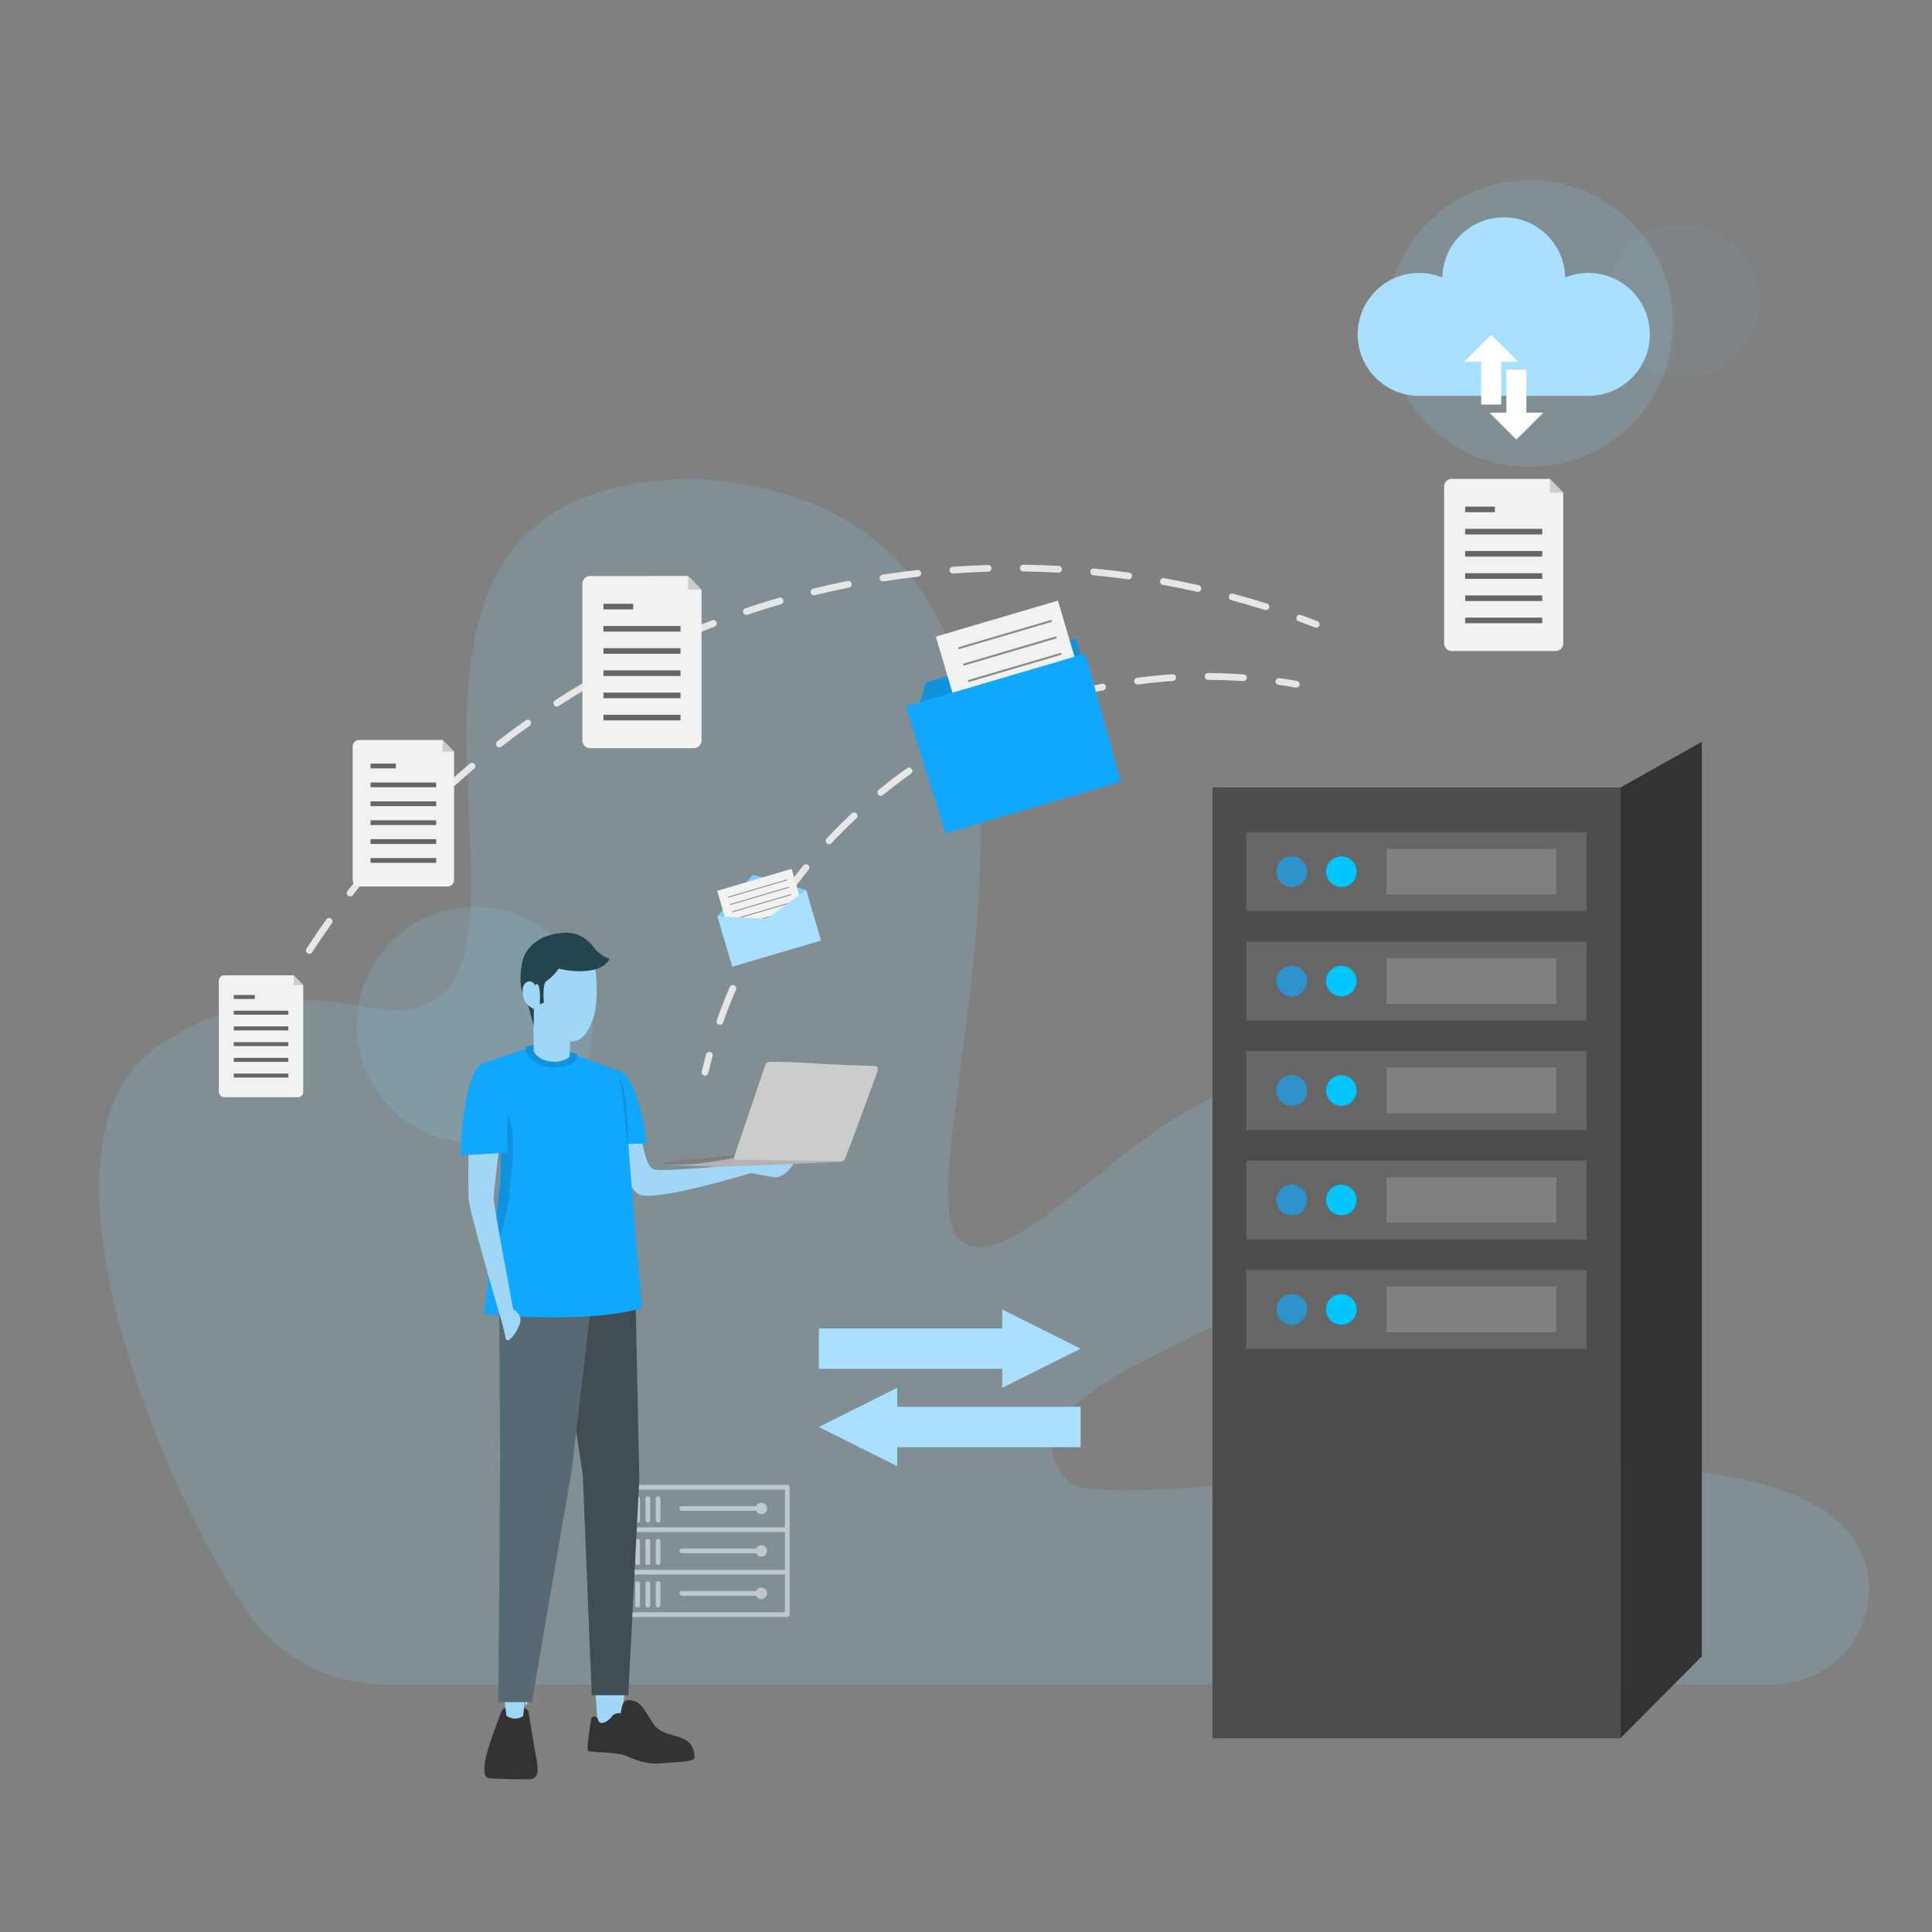 <?xml version="1.0" encoding="UTF-8"?>
<svg xmlns="http://www.w3.org/2000/svg" xmlns:xlink="http://www.w3.org/1999/xlink" width="250px" height="250px" viewBox="0 0 250 250" version="1.1">
<rect x="0" y="0" width="250" height="250" fill="#808080" stroke="none"/>
<defs>
<filter id="alpha" filterUnits="objectBoundingBox" x="0%" y="0%" width="100%" height="100%">
  <feColorMatrix type="matrix" in="SourceGraphic" values="0 0 0 0 1 0 0 0 0 1 0 0 0 0 1 0 0 0 1 0"/>
</filter>
<mask id="mask0">
  <g filter="url(#alpha)">
<rect x="0" y="0" width="250" height="250" style="fill:rgb(0%,0%,0%);fill-opacity:0.149;stroke:none;"/>
  </g>
</mask>
<clipPath id="clip1">
  <rect x="0" y="0" width="250" height="250"/>
</clipPath>
<g id="surface5" clip-path="url(#clip1)">
<path style=" stroke:none;fill-rule:nonzero;fill:rgb(52.941%,86.667%,99.216%);fill-opacity:1;" d="M 229.363 217.984 L 49.879 217.984 C 42.957 217.984 36.449 214.676 32.379 209.078 C 21.691 194.371 1.633 147.398 20.809 135.109 C 39.629 123.047 48.516 134.477 56.438 129.266 C 70.934 119.727 41.285 61.965 90.195 61.965 C 151.711 65.812 115.121 152.906 124.25 160.508 C 133.379 168.105 160.855 122.66 175.242 148.324 C 187.223 169.699 123.891 176.094 138.219 191.652 C 143.941 197.867 236.617 176.648 241.645 203.398 C 243.07 210.996 237.094 217.984 229.363 217.984 Z M 229.363 217.984 "/>
</g>
<mask id="mask1">
  <g filter="url(#alpha)">
<rect x="0" y="0" width="250" height="250" style="fill:rgb(0%,0%,0%);fill-opacity:0.149;stroke:none;"/>
  </g>
</mask>
<clipPath id="clip2">
  <rect x="0" y="0" width="250" height="250"/>
</clipPath>
<g id="surface8" clip-path="url(#clip2)">
<path style=" stroke:none;fill-rule:nonzero;fill:rgb(52.941%,86.667%,99.216%);fill-opacity:1;" d="M 76.73 132.613 C 76.73 124.172 69.891 117.332 61.449 117.332 C 53.008 117.332 46.168 124.172 46.168 132.613 C 46.168 141.055 53.008 147.895 61.449 147.895 C 69.891 147.895 76.73 141.055 76.73 132.613 Z M 76.73 132.613 "/>
</g>
<mask id="mask2">
  <g filter="url(#alpha)">
<rect x="0" y="0" width="250" height="250" style="fill:rgb(0%,0%,0%);fill-opacity:0.502;stroke:none;"/>
  </g>
</mask>
<clipPath id="clip3">
  <rect x="0" y="0" width="250" height="250"/>
</clipPath>
<g id="surface11" clip-path="url(#clip3)">
<path style=" stroke:none;fill-rule:nonzero;fill:rgb(100%,100%,100%);fill-opacity:1;" d="M 101.879 192.141 L 80.578 192.141 C 80.406 192.141 80.27 192.277 80.27 192.445 L 80.27 208.934 C 80.27 209.102 80.406 209.238 80.578 209.238 L 101.879 209.238 C 102.047 209.238 102.184 209.102 102.184 208.934 L 102.184 192.445 C 102.184 192.281 102.043 192.141 101.879 192.141 Z M 80.883 198.246 L 101.57 198.246 L 101.57 203.133 L 80.883 203.133 Z M 80.883 192.754 L 101.57 192.754 L 101.57 197.637 L 80.883 197.637 Z M 101.57 208.625 L 80.883 208.625 L 80.883 203.742 L 101.57 203.742 Z M 101.57 208.625 "/>
<path style=" stroke:none;fill-rule:nonzero;fill:rgb(100%,100%,100%);fill-opacity:1;" d="M 98.516 194.453 C 98.215 194.453 97.953 194.633 97.84 194.891 L 88.219 194.891 C 88.047 194.891 87.91 195.027 87.91 195.195 C 87.91 195.363 88.047 195.5 88.219 195.5 L 97.84 195.5 C 97.957 195.758 98.215 195.938 98.516 195.938 C 98.93 195.938 99.258 195.605 99.258 195.195 C 99.262 194.785 98.93 194.453 98.516 194.453 Z M 85.156 193.625 C 84.984 193.625 84.848 193.762 84.848 193.93 L 84.848 196.711 C 84.848 196.879 84.984 197.016 85.156 197.016 C 85.324 197.016 85.461 196.879 85.461 196.711 L 85.461 193.93 C 85.461 193.762 85.324 193.625 85.156 193.625 Z M 83.832 193.625 C 83.664 193.625 83.527 193.762 83.527 193.93 L 83.527 196.711 C 83.527 196.879 83.664 197.016 83.832 197.016 C 84.004 197.016 84.141 196.879 84.141 196.711 L 84.141 193.93 C 84.141 193.762 84 193.625 83.832 193.625 Z M 82.508 193.625 C 82.34 193.625 82.203 193.762 82.203 193.93 L 82.203 196.711 C 82.203 196.879 82.34 197.016 82.508 197.016 C 82.68 197.016 82.816 196.879 82.816 196.711 L 82.816 193.93 C 82.816 193.762 82.68 193.625 82.508 193.625 Z M 98.516 199.945 C 98.215 199.945 97.953 200.125 97.84 200.383 L 88.219 200.383 C 88.047 200.383 87.91 200.52 87.91 200.688 C 87.91 200.855 88.047 200.992 88.219 200.992 L 97.84 200.992 C 97.957 201.254 98.215 201.43 98.516 201.43 C 98.93 201.43 99.258 201.098 99.258 200.688 C 99.262 200.281 98.93 199.945 98.516 199.945 Z M 85.156 199.121 C 84.984 199.121 84.848 199.258 84.848 199.426 L 84.848 202.207 C 84.848 202.375 84.984 202.512 85.156 202.512 C 85.324 202.512 85.461 202.375 85.461 202.207 L 85.461 199.426 C 85.461 199.258 85.324 199.121 85.156 199.121 Z M 83.832 199.121 C 83.664 199.121 83.527 199.258 83.527 199.426 L 83.527 202.207 C 83.527 202.375 83.664 202.512 83.832 202.512 C 84.004 202.512 84.141 202.375 84.141 202.207 L 84.141 199.426 C 84.141 199.258 84 199.121 83.832 199.121 Z M 82.508 199.121 C 82.34 199.121 82.203 199.258 82.203 199.426 L 82.203 202.207 C 82.203 202.375 82.34 202.512 82.508 202.512 C 82.68 202.512 82.816 202.375 82.816 202.207 L 82.816 199.426 C 82.816 199.258 82.68 199.121 82.508 199.121 Z M 88.215 206.492 L 97.84 206.492 C 97.957 206.75 98.215 206.93 98.516 206.93 C 98.926 206.93 99.258 206.594 99.258 206.184 C 99.258 205.773 98.922 205.441 98.516 205.441 C 98.215 205.441 97.953 205.621 97.84 205.879 L 88.215 205.879 C 88.047 205.879 87.91 206.016 87.91 206.184 C 87.91 206.355 88.047 206.492 88.215 206.492 Z M 85.156 208.008 C 85.324 208.008 85.461 207.871 85.461 207.703 L 85.461 204.922 C 85.461 204.754 85.324 204.617 85.156 204.617 C 84.984 204.617 84.848 204.754 84.848 204.922 L 84.848 207.703 C 84.848 207.871 84.984 208.008 85.156 208.008 Z M 83.832 208.008 C 84.004 208.008 84.141 207.871 84.141 207.703 L 84.141 204.922 C 84.141 204.754 84.004 204.617 83.832 204.617 C 83.664 204.617 83.527 204.754 83.527 204.922 L 83.527 207.703 C 83.527 207.871 83.66 208.008 83.832 208.008 Z M 82.508 208.008 C 82.68 208.008 82.816 207.871 82.816 207.703 L 82.816 204.922 C 82.816 204.754 82.68 204.617 82.508 204.617 C 82.34 204.617 82.203 204.754 82.203 204.922 L 82.203 207.703 C 82.203 207.871 82.34 208.008 82.508 208.008 Z M 82.508 208.008 "/>
</g>
<mask id="mask3">
  <g filter="url(#alpha)">
<rect x="0" y="0" width="250" height="250" style="fill:rgb(0%,0%,0%);fill-opacity:0.149;stroke:none;"/>
  </g>
</mask>
<clipPath id="clip4">
  <rect x="0" y="0" width="250" height="250"/>
</clipPath>
<g id="surface14" clip-path="url(#clip4)">
<path style=" stroke:none;fill-rule:nonzero;fill:rgb(52.941%,86.667%,99.216%);fill-opacity:1;" d="M 216.492 41.855 C 216.492 31.609 208.188 23.305 197.941 23.305 C 187.691 23.305 179.387 31.609 179.387 41.855 C 179.387 52.102 187.691 60.41 197.941 60.41 C 208.188 60.41 216.492 52.102 216.492 41.855 Z M 216.492 41.855 "/>
</g>
<mask id="mask4">
  <g filter="url(#alpha)">
<rect x="0" y="0" width="250" height="250" style="fill:rgb(0%,0%,0%);fill-opacity:0.051;stroke:none;"/>
  </g>
</mask>
<clipPath id="clip5">
  <rect x="0" y="0" width="250" height="250"/>
</clipPath>
<g id="surface17" clip-path="url(#clip5)">
<path style=" stroke:none;fill-rule:nonzero;fill:rgb(52.941%,86.667%,99.216%);fill-opacity:1;" d="M 227.641 38.965 C 227.641 33.465 223.184 29.008 217.684 29.008 C 212.188 29.008 207.73 33.465 207.73 38.965 C 207.73 44.461 212.188 48.918 217.684 48.918 C 223.184 48.918 227.641 44.461 227.641 38.965 Z M 227.641 38.965 "/>
</g>
</defs>
<g id="surface1">
<use xlink:href="#surface5" mask="url(#mask0)"/>
<use xlink:href="#surface8" mask="url(#mask1)"/>
<use xlink:href="#surface11" mask="url(#mask2)"/>
<path style=" stroke:none;fill-rule:nonzero;fill:rgb(90.196%,90.196%,90.196%);fill-opacity:1;" d="M 32.344 137.402 C 32.285 137.402 32.223 137.391 32.164 137.359 C 31.945 137.262 31.848 137.004 31.945 136.781 C 32.254 136.105 32.582 135.41 32.918 134.715 C 33.02 134.496 33.281 134.406 33.5 134.512 C 33.719 134.617 33.809 134.879 33.703 135.094 C 33.371 135.781 33.047 136.473 32.742 137.145 C 32.672 137.305 32.512 137.402 32.344 137.402 Z M 35.379 131.277 C 35.309 131.277 35.238 131.262 35.172 131.227 C 34.961 131.113 34.879 130.848 34.996 130.633 C 35.715 129.293 36.469 127.953 37.242 126.645 C 37.367 126.434 37.633 126.367 37.844 126.492 C 38.051 126.613 38.117 126.883 37.996 127.09 C 37.227 128.391 36.477 129.719 35.766 131.051 C 35.688 131.195 35.535 131.277 35.379 131.277 Z M 40.023 123.426 C 39.941 123.426 39.859 123.402 39.785 123.355 C 39.582 123.223 39.527 122.953 39.656 122.75 C 40.484 121.477 41.352 120.203 42.234 118.965 C 42.375 118.766 42.645 118.719 42.844 118.859 C 43.039 119.004 43.086 119.273 42.945 119.469 C 42.07 120.699 41.211 121.965 40.391 123.227 C 40.309 123.355 40.168 123.426 40.023 123.426 Z M 45.312 115.992 C 45.219 115.992 45.125 115.965 45.043 115.902 C 44.855 115.754 44.82 115.477 44.969 115.285 C 45.902 114.09 46.871 112.891 47.852 111.73 C 48.008 111.547 48.285 111.523 48.469 111.68 C 48.652 111.836 48.676 112.113 48.52 112.297 C 47.543 113.445 46.582 114.633 45.656 115.824 C 45.57 115.934 45.441 115.992 45.312 115.992 Z M 51.203 109.035 C 51.098 109.035 50.992 108.996 50.906 108.918 C 50.73 108.754 50.719 108.48 50.883 108.301 C 51.91 107.184 52.977 106.074 54.055 105 C 54.223 104.828 54.5 104.828 54.672 105 C 54.844 105.172 54.844 105.445 54.672 105.617 C 53.605 106.684 52.547 107.785 51.527 108.895 C 51.438 108.984 51.32 109.035 51.203 109.035 Z M 57.656 102.594 C 57.535 102.594 57.418 102.543 57.332 102.453 C 57.168 102.273 57.184 101.996 57.359 101.832 C 58.477 100.805 59.633 99.785 60.793 98.809 C 60.98 98.652 61.254 98.676 61.41 98.859 C 61.566 99.043 61.543 99.32 61.359 99.473 C 60.207 100.445 59.062 101.457 57.953 102.473 C 57.867 102.555 57.758 102.594 57.656 102.594 Z M 64.617 96.711 C 64.488 96.711 64.359 96.652 64.273 96.543 C 64.125 96.352 64.16 96.078 64.352 95.93 C 65.555 94.996 66.789 94.082 68.027 93.203 C 68.223 93.062 68.496 93.105 68.633 93.305 C 68.773 93.504 68.727 93.777 68.531 93.914 C 67.305 94.785 66.078 95.695 64.883 96.621 C 64.805 96.68 64.715 96.711 64.617 96.711 Z M 72.047 91.434 C 71.906 91.434 71.766 91.363 71.68 91.234 C 71.547 91.031 71.605 90.758 71.809 90.629 C 73.082 89.805 74.391 88.992 75.699 88.219 C 75.906 88.094 76.176 88.164 76.297 88.371 C 76.422 88.578 76.352 88.848 76.145 88.969 C 74.848 89.734 73.551 90.543 72.289 91.359 C 72.215 91.41 72.129 91.434 72.047 91.434 Z M 79.891 86.793 C 79.734 86.793 79.582 86.711 79.504 86.562 C 79.391 86.348 79.469 86.086 79.68 85.969 C 81.02 85.254 82.391 84.555 83.754 83.891 C 83.973 83.785 84.234 83.879 84.34 84.094 C 84.441 84.312 84.352 84.574 84.133 84.68 C 82.781 85.332 81.418 86.027 80.094 86.738 C 80.031 86.777 79.957 86.793 79.891 86.793 Z M 88.09 82.828 C 87.922 82.828 87.758 82.727 87.691 82.562 C 87.594 82.34 87.695 82.082 87.918 81.988 C 89.309 81.387 90.734 80.805 92.152 80.258 C 92.375 80.172 92.629 80.285 92.715 80.512 C 92.801 80.734 92.691 80.992 92.465 81.078 C 91.059 81.617 89.645 82.191 88.266 82.793 C 88.207 82.816 88.148 82.828 88.09 82.828 Z M 96.59 79.562 C 96.406 79.562 96.238 79.445 96.176 79.266 C 96.098 79.035 96.223 78.785 96.453 78.711 C 97.891 78.227 99.359 77.766 100.816 77.344 C 101.047 77.277 101.289 77.41 101.355 77.645 C 101.422 77.875 101.289 78.117 101.059 78.184 C 99.613 78.605 98.156 79.059 96.73 79.539 C 96.684 79.555 96.637 79.562 96.59 79.562 Z M 163.82 78.953 C 163.777 78.953 163.73 78.945 163.688 78.934 C 162.25 78.48 160.781 78.055 159.328 77.664 C 159.094 77.602 158.957 77.359 159.02 77.129 C 159.082 76.895 159.324 76.758 159.555 76.82 C 161.023 77.215 162.504 77.645 163.953 78.102 C 164.184 78.172 164.309 78.418 164.238 78.652 C 164.176 78.832 164.004 78.953 163.82 78.953 Z M 105.332 77.027 C 105.137 77.027 104.957 76.895 104.91 76.695 C 104.852 76.461 104.996 76.223 105.23 76.168 C 106.703 75.805 108.207 75.473 109.691 75.172 C 109.93 75.125 110.16 75.281 110.207 75.516 C 110.254 75.754 110.098 75.984 109.863 76.031 C 108.391 76.328 106.902 76.656 105.438 77.016 C 105.402 77.023 105.367 77.027 105.332 77.027 Z M 155.016 76.59 C 154.98 76.59 154.949 76.586 154.918 76.578 C 153.449 76.246 151.953 75.945 150.469 75.676 C 150.23 75.633 150.07 75.406 150.117 75.168 C 150.16 74.93 150.383 74.773 150.621 74.816 C 152.117 75.09 153.629 75.391 155.109 75.723 C 155.344 75.777 155.492 76.012 155.441 76.246 C 155.395 76.453 155.215 76.59 155.016 76.59 Z M 114.258 75.238 C 114.047 75.238 113.859 75.082 113.828 74.867 C 113.789 74.629 113.953 74.406 114.191 74.367 C 115.684 74.133 117.207 73.93 118.715 73.754 C 118.953 73.727 119.172 73.902 119.199 74.141 C 119.227 74.379 119.055 74.594 118.816 74.621 C 117.32 74.793 115.809 74.996 114.324 75.23 C 114.301 75.234 114.277 75.238 114.258 75.238 Z M 146.043 74.969 C 146.023 74.969 146.004 74.969 145.984 74.965 C 145.086 74.84 144.168 74.727 143.262 74.625 C 142.672 74.559 142.07 74.496 141.473 74.438 C 141.234 74.414 141.059 74.203 141.082 73.961 C 141.105 73.719 141.316 73.543 141.559 73.566 C 142.156 73.625 142.766 73.688 143.359 73.754 C 144.273 73.855 145.195 73.973 146.105 74.098 C 146.344 74.129 146.512 74.352 146.477 74.59 C 146.445 74.809 146.258 74.969 146.043 74.969 Z M 123.305 74.207 C 123.078 74.207 122.883 74.031 122.867 73.805 C 122.852 73.562 123.031 73.355 123.273 73.336 C 124.785 73.227 126.328 73.152 127.844 73.105 C 128.086 73.102 128.285 73.289 128.293 73.531 C 128.297 73.77 128.109 73.973 127.867 73.98 C 126.359 74.023 124.84 74.098 123.332 74.207 C 123.324 74.207 123.312 74.207 123.305 74.207 Z M 136.969 74.098 C 136.965 74.098 136.953 74.098 136.945 74.098 C 135.441 74.016 133.914 73.965 132.41 73.945 C 132.168 73.941 131.973 73.742 131.98 73.504 C 131.98 73.266 132.18 73.07 132.418 73.07 C 132.418 73.07 132.422 73.07 132.422 73.07 C 133.941 73.09 135.48 73.145 136.996 73.227 C 137.234 73.242 137.422 73.445 137.406 73.688 C 137.395 73.918 137.203 74.098 136.969 74.098 Z M 170.316 81.223 C 170.262 81.223 170.207 81.215 170.156 81.191 C 169.508 80.941 168.812 80.68 168.035 80.402 C 167.809 80.316 167.691 80.066 167.777 79.84 C 167.859 79.613 168.109 79.496 168.336 79.578 C 169.117 79.859 169.816 80.121 170.473 80.379 C 170.695 80.465 170.809 80.719 170.723 80.941 C 170.656 81.117 170.492 81.223 170.316 81.223 Z M 91.227 139.191 C 91.191 139.191 91.16 139.184 91.125 139.18 C 90.891 139.121 90.746 138.887 90.801 138.652 C 90.973 137.922 91.168 137.18 91.367 136.434 C 91.434 136.203 91.672 136.066 91.906 136.129 C 92.141 136.195 92.277 136.434 92.211 136.668 C 92.008 137.402 91.82 138.141 91.648 138.855 C 91.602 139.055 91.422 139.191 91.227 139.191 Z M 93.16 132.613 C 93.109 132.613 93.062 132.605 93.016 132.59 C 92.785 132.508 92.668 132.258 92.746 132.031 C 93.254 130.586 93.816 129.141 94.422 127.73 C 94.52 127.508 94.777 127.406 94.996 127.504 C 95.219 127.598 95.32 127.855 95.227 128.078 C 94.629 129.465 94.07 130.891 93.57 132.316 C 93.508 132.504 93.34 132.613 93.16 132.613 Z M 96.785 124.199 C 96.719 124.199 96.648 124.184 96.586 124.152 C 96.371 124.039 96.285 123.777 96.398 123.562 C 97.098 122.203 97.855 120.848 98.652 119.535 C 98.777 119.328 99.043 119.262 99.25 119.387 C 99.457 119.512 99.523 119.781 99.398 119.984 C 98.617 121.281 97.867 122.617 97.176 123.961 C 97.094 124.113 96.941 124.199 96.785 124.199 Z M 101.527 116.359 C 101.438 116.359 101.352 116.336 101.277 116.281 C 101.078 116.145 101.031 115.871 101.168 115.672 C 102.047 114.422 102.984 113.184 103.949 111.992 C 104.102 111.805 104.379 111.777 104.566 111.93 C 104.754 112.082 104.781 112.355 104.629 112.543 C 103.68 113.719 102.754 114.941 101.887 116.18 C 101.797 116.297 101.664 116.359 101.527 116.359 Z M 107.293 109.242 C 107.188 109.242 107.082 109.203 106.996 109.125 C 106.82 108.961 106.809 108.684 106.973 108.508 C 108.016 107.383 109.109 106.285 110.227 105.238 C 110.402 105.074 110.68 105.082 110.844 105.258 C 111.008 105.434 111.004 105.715 110.824 105.879 C 109.723 106.91 108.641 107.996 107.609 109.105 C 107.527 109.195 107.41 109.242 107.293 109.242 Z M 113.977 102.977 C 113.848 102.977 113.723 102.922 113.641 102.816 C 113.484 102.629 113.516 102.355 113.703 102.203 C 114.887 101.234 116.121 100.293 117.371 99.406 C 117.57 99.27 117.844 99.316 117.98 99.512 C 118.121 99.707 118.074 99.98 117.879 100.121 C 116.645 100.992 115.426 101.922 114.254 102.879 C 114.172 102.945 114.074 102.977 113.977 102.977 Z M 121.453 97.684 C 121.305 97.684 121.16 97.609 121.078 97.473 C 120.953 97.266 121.02 96.996 121.223 96.871 C 122.531 96.074 123.883 95.312 125.242 94.605 C 125.457 94.496 125.723 94.578 125.832 94.793 C 125.945 95.008 125.859 95.273 125.645 95.383 C 124.305 96.078 122.969 96.832 121.68 97.617 C 121.609 97.66 121.531 97.684 121.453 97.684 Z M 129.582 93.469 C 129.414 93.469 129.254 93.367 129.184 93.203 C 129.09 92.98 129.188 92.723 129.41 92.629 C 130.816 92.02 132.258 91.453 133.703 90.941 C 133.93 90.859 134.18 90.98 134.258 91.207 C 134.34 91.434 134.219 91.684 133.992 91.766 C 132.57 92.27 131.145 92.832 129.758 93.43 C 129.703 93.457 129.641 93.469 129.582 93.469 Z M 138.219 90.414 C 138.027 90.414 137.848 90.285 137.797 90.094 C 137.73 89.859 137.867 89.621 138.098 89.555 C 139.574 89.145 141.082 88.781 142.582 88.477 C 142.82 88.43 143.051 88.582 143.098 88.816 C 143.148 89.055 142.996 89.285 142.758 89.332 C 141.277 89.637 139.789 89.996 138.332 90.398 C 138.297 90.41 138.258 90.414 138.219 90.414 Z M 147.191 88.578 C 146.977 88.578 146.789 88.418 146.758 88.195 C 146.727 87.957 146.895 87.738 147.133 87.707 C 148.293 87.551 149.473 87.422 150.641 87.328 C 151.004 87.297 151.363 87.27 151.723 87.246 C 151.965 87.23 152.172 87.41 152.191 87.652 C 152.207 87.895 152.023 88.102 151.781 88.117 C 151.426 88.141 151.07 88.168 150.715 88.195 C 149.559 88.293 148.395 88.418 147.254 88.57 C 147.23 88.574 147.211 88.578 147.191 88.578 Z M 160.914 88.137 C 160.902 88.137 160.895 88.137 160.883 88.137 C 159.379 88.031 157.844 87.973 156.332 87.973 C 156.09 87.973 155.895 87.777 155.895 87.535 C 155.895 87.293 156.09 87.098 156.332 87.098 C 157.867 87.098 159.418 87.156 160.941 87.266 C 161.184 87.281 161.363 87.492 161.348 87.73 C 161.332 87.961 161.141 88.137 160.914 88.137 Z M 167.738 88.973 C 167.715 88.973 167.688 88.973 167.66 88.969 C 166.906 88.836 166.156 88.715 165.43 88.617 C 165.191 88.582 165.027 88.359 165.059 88.121 C 165.09 87.883 165.312 87.719 165.551 87.75 C 166.285 87.852 167.047 87.973 167.812 88.105 C 168.051 88.148 168.207 88.375 168.168 88.613 C 168.129 88.824 167.945 88.973 167.738 88.973 Z M 167.738 88.973 "/>
<path style=" stroke:none;fill-rule:nonzero;fill:rgb(46.667%,82.353%,100%);fill-opacity:1;" d="M 97.43 113.184 L 104.309 115.172 L 105.73 119.988 L 94.055 122.695 L 92.832 118.555 Z M 97.43 113.184 "/>
<path style=" stroke:none;fill-rule:nonzero;fill:rgb(94.902%,94.902%,94.902%);fill-opacity:1;" d="M 92.805 115.27 L 102.43 112.43 L 104.5 119.457 L 94.871 122.293 Z M 92.805 115.27 "/>
<path style=" stroke:none;fill-rule:nonzero;fill:rgb(54.118%,54.51%,54.51%);fill-opacity:1;" d="M 94.172 116.051 L 101.82 113.797 L 101.852 113.91 L 94.203 116.164 Z M 94.172 116.051 "/>
<path style=" stroke:none;fill-rule:nonzero;fill:rgb(54.118%,54.51%,54.51%);fill-opacity:1;" d="M 94.449 116.996 L 102.098 114.742 L 102.133 114.855 L 94.48 117.109 Z M 94.449 116.996 "/>
<path style=" stroke:none;fill-rule:nonzero;fill:rgb(54.118%,54.51%,54.51%);fill-opacity:1;" d="M 94.727 117.941 L 102.379 115.688 L 102.41 115.801 L 94.762 118.055 Z M 94.727 117.941 "/>
<path style=" stroke:none;fill-rule:nonzero;fill:rgb(54.118%,54.51%,54.51%);fill-opacity:1;" d="M 95.008 118.891 L 102.656 116.637 L 102.688 116.75 L 95.039 119.004 Z M 95.008 118.891 "/>
<path style=" stroke:none;fill-rule:nonzero;fill:rgb(54.118%,54.51%,54.51%);fill-opacity:1;" d="M 95.285 119.836 L 102.938 117.582 L 102.969 117.695 L 95.32 119.949 Z M 95.285 119.836 "/>
<path style=" stroke:none;fill-rule:nonzero;fill:rgb(54.118%,54.51%,54.51%);fill-opacity:1;" d="M 95.562 120.781 L 103.215 118.531 L 103.246 118.645 L 95.598 120.895 Z M 95.562 120.781 "/>
<path style=" stroke:none;fill-rule:nonzero;fill:rgb(66.667%,87.843%,100%);fill-opacity:1;" d="M 106.234 121.707 L 94.758 125.086 L 92.832 118.555 L 99.172 118.906 L 104.309 115.172 Z M 106.234 121.707 "/>
<path style=" stroke:none;fill-rule:nonzero;fill:rgb(66.667%,87.843%,100%);fill-opacity:1;" d="M 139.828 174.512 L 129.684 169.441 L 129.684 171.902 L 105.957 171.902 L 105.957 177.125 L 129.684 177.125 L 129.684 179.582 Z M 139.828 174.512 "/>
<path style=" stroke:none;fill-rule:nonzero;fill:rgb(66.667%,87.843%,100%);fill-opacity:1;" d="M 105.957 184.652 L 116.098 189.723 L 116.098 187.266 L 139.828 187.266 L 139.828 182.039 L 116.098 182.039 L 116.098 179.582 Z M 105.957 184.652 "/>
<path style=" stroke:none;fill-rule:nonzero;fill:rgb(6.275%,57.255%,86.667%);fill-opacity:1;" d="M 119.062 90.867 L 139.828 84.746 L 139.195 82.609 L 119.801 88.32 Z M 119.062 90.867 "/>
<path style=" stroke:none;fill-rule:nonzero;fill:rgb(94.902%,94.902%,94.902%);fill-opacity:1;" d="M 121.102 82.375 L 136.898 77.719 L 143.277 99.363 L 127.48 104.02 Z M 121.102 82.375 "/>
<path style=" stroke:none;fill-rule:nonzero;fill:rgb(54.118%,54.51%,54.51%);fill-opacity:1;" d="M 123.988 83.762 L 136.043 80.211 L 136.117 80.461 L 124.062 84.012 Z M 123.988 83.762 "/>
<path style=" stroke:none;fill-rule:nonzero;fill:rgb(54.118%,54.51%,54.51%);fill-opacity:1;" d="M 124.617 85.891 L 136.672 82.336 L 136.746 82.59 L 124.691 86.141 Z M 124.617 85.891 "/>
<path style=" stroke:none;fill-rule:nonzero;fill:rgb(54.118%,54.51%,54.51%);fill-opacity:1;" d="M 125.242 88.016 L 137.297 84.465 L 137.371 84.715 L 125.316 88.266 Z M 125.242 88.016 "/>
<path style=" stroke:none;fill-rule:nonzero;fill:rgb(54.118%,54.51%,54.51%);fill-opacity:1;" d="M 127.734 96.48 L 139.789 92.93 L 139.863 93.18 L 127.809 96.734 Z M 127.734 96.48 "/>
<path style=" stroke:none;fill-rule:nonzero;fill:rgb(54.118%,54.51%,54.51%);fill-opacity:1;" d="M 128.367 98.621 L 140.422 95.07 L 140.496 95.32 L 128.441 98.875 Z M 128.367 98.621 "/>
<path style=" stroke:none;fill-rule:nonzero;fill:rgb(54.118%,54.51%,54.51%);fill-opacity:1;" d="M 125.867 90.145 L 137.926 86.594 L 137.996 86.844 L 125.941 90.398 Z M 125.867 90.145 "/>
<path style=" stroke:none;fill-rule:nonzero;fill:rgb(54.118%,54.51%,54.51%);fill-opacity:1;" d="M 126.496 92.273 L 138.551 88.723 L 138.625 88.973 L 126.57 92.523 Z M 126.496 92.273 "/>
<path style=" stroke:none;fill-rule:nonzero;fill:rgb(54.118%,54.51%,54.51%);fill-opacity:1;" d="M 127.125 94.402 L 139.18 90.848 L 139.254 91.102 L 127.199 94.652 Z M 127.125 94.402 "/>
<path style=" stroke:none;fill-rule:nonzero;fill:rgb(6.275%,65.49%,99.608%);fill-opacity:1;" d="M 145.031 101.152 L 122.359 107.832 L 117.23 91.406 L 140.438 84.57 Z M 145.031 101.152 "/>
<path style=" stroke:none;fill-rule:nonzero;fill:rgb(94.902%,94.902%,94.902%);fill-opacity:1;" d="M 76.348 74.539 C 75.805 74.539 75.363 74.98 75.363 75.523 L 75.363 95.828 C 75.363 96.371 75.805 96.812 76.348 96.812 L 89.797 96.812 C 90.34 96.812 90.781 96.371 90.781 95.828 L 90.781 76.316 L 89.043 74.535 Z M 76.348 74.539 "/>
<path style=" stroke:none;fill-rule:nonzero;fill:rgb(40%,40%,40%);fill-opacity:1;" d="M 78.086 92.492 L 88.059 92.492 L 88.059 93.219 L 78.086 93.219 Z M 78.086 92.492 "/>
<path style=" stroke:none;fill-rule:nonzero;fill:rgb(40%,40%,40%);fill-opacity:1;" d="M 78.086 89.621 L 88.059 89.621 L 88.059 90.348 L 78.086 90.348 Z M 78.086 89.621 "/>
<path style=" stroke:none;fill-rule:nonzero;fill:rgb(40%,40%,40%);fill-opacity:1;" d="M 78.086 86.746 L 88.059 86.746 L 88.059 87.473 L 78.086 87.473 Z M 78.086 86.746 "/>
<path style=" stroke:none;fill-rule:nonzero;fill:rgb(40%,40%,40%);fill-opacity:1;" d="M 78.086 83.875 L 88.059 83.875 L 88.059 84.602 L 78.086 84.602 Z M 78.086 83.875 "/>
<path style=" stroke:none;fill-rule:nonzero;fill:rgb(40%,40%,40%);fill-opacity:1;" d="M 78.086 81.004 L 88.059 81.004 L 88.059 81.73 L 78.086 81.73 Z M 78.086 81.004 "/>
<path style=" stroke:none;fill-rule:nonzero;fill:rgb(40%,40%,40%);fill-opacity:1;" d="M 78.086 78.129 L 81.93 78.129 L 81.93 78.855 L 78.086 78.855 Z M 78.086 78.129 "/>
<path style=" stroke:none;fill-rule:nonzero;fill:rgb(80%,80%,80%);fill-opacity:1;" d="M 90.805 76.316 L 89.043 74.559 L 89.043 76.316 Z M 90.805 76.316 "/>
<path style=" stroke:none;fill-rule:nonzero;fill:rgb(94.902%,94.902%,94.902%);fill-opacity:1;" d="M 46.469 95.754 C 46.008 95.754 45.633 96.129 45.633 96.59 L 45.633 113.871 C 45.633 114.332 46.008 114.707 46.469 114.707 L 57.922 114.707 C 58.383 114.707 58.758 114.332 58.758 113.871 L 58.758 97.27 L 57.277 95.754 Z M 46.469 95.754 "/>
<path style=" stroke:none;fill-rule:nonzero;fill:rgb(40%,40%,40%);fill-opacity:1;" d="M 47.949 111.031 L 56.441 111.031 L 56.441 111.652 L 47.949 111.652 Z M 47.949 111.031 "/>
<path style=" stroke:none;fill-rule:nonzero;fill:rgb(40%,40%,40%);fill-opacity:1;" d="M 47.949 108.59 L 56.441 108.59 L 56.441 109.207 L 47.949 109.207 Z M 47.949 108.59 "/>
<path style=" stroke:none;fill-rule:nonzero;fill:rgb(40%,40%,40%);fill-opacity:1;" d="M 47.949 106.145 L 56.441 106.145 L 56.441 106.762 L 47.949 106.762 Z M 47.949 106.145 "/>
<path style=" stroke:none;fill-rule:nonzero;fill:rgb(40%,40%,40%);fill-opacity:1;" d="M 47.949 103.695 L 56.441 103.695 L 56.441 104.316 L 47.949 104.316 Z M 47.949 103.695 "/>
<path style=" stroke:none;fill-rule:nonzero;fill:rgb(40%,40%,40%);fill-opacity:1;" d="M 47.949 101.254 L 56.441 101.254 L 56.441 101.871 L 47.949 101.871 Z M 47.949 101.254 "/>
<path style=" stroke:none;fill-rule:nonzero;fill:rgb(40%,40%,40%);fill-opacity:1;" d="M 47.949 98.809 L 51.219 98.809 L 51.219 99.426 L 47.949 99.426 Z M 47.949 98.809 "/>
<path style=" stroke:none;fill-rule:nonzero;fill:rgb(80%,80%,80%);fill-opacity:1;" d="M 58.773 97.266 L 57.273 95.77 L 57.273 97.266 Z M 58.773 97.266 "/>
<path style=" stroke:none;fill-rule:nonzero;fill:rgb(94.902%,94.902%,94.902%);fill-opacity:1;" d="M 29.016 126.207 C 28.633 126.207 28.32 126.516 28.32 126.902 L 28.32 141.285 C 28.32 141.668 28.629 141.98 29.016 141.98 L 38.543 141.98 C 38.926 141.98 39.242 141.672 39.242 141.285 L 39.242 127.469 L 38.008 126.207 Z M 29.016 126.207 "/>
<path style=" stroke:none;fill-rule:nonzero;fill:rgb(40%,40%,40%);fill-opacity:1;" d="M 30.25 138.918 L 37.312 138.918 L 37.312 139.434 L 30.25 139.434 Z M 30.25 138.918 "/>
<path style=" stroke:none;fill-rule:nonzero;fill:rgb(40%,40%,40%);fill-opacity:1;" d="M 30.25 136.887 L 37.312 136.887 L 37.312 137.402 L 30.25 137.402 Z M 30.25 136.887 "/>
<path style=" stroke:none;fill-rule:nonzero;fill:rgb(40%,40%,40%);fill-opacity:1;" d="M 30.25 134.852 L 37.312 134.852 L 37.312 135.367 L 30.25 135.367 Z M 30.25 134.852 "/>
<path style=" stroke:none;fill-rule:nonzero;fill:rgb(40%,40%,40%);fill-opacity:1;" d="M 30.25 132.816 L 37.312 132.816 L 37.312 133.332 L 30.25 133.332 Z M 30.25 132.816 "/>
<path style=" stroke:none;fill-rule:nonzero;fill:rgb(40%,40%,40%);fill-opacity:1;" d="M 30.25 130.781 L 37.312 130.781 L 37.312 131.297 L 30.25 131.297 Z M 30.25 130.781 "/>
<path style=" stroke:none;fill-rule:nonzero;fill:rgb(40%,40%,40%);fill-opacity:1;" d="M 30.25 128.75 L 32.973 128.75 L 32.973 129.266 L 30.25 129.266 Z M 30.25 128.75 "/>
<path style=" stroke:none;fill-rule:nonzero;fill:rgb(80%,80%,80%);fill-opacity:1;" d="M 39.254 127.469 L 38.008 126.219 L 38.008 127.469 Z M 39.254 127.469 "/>
<use xlink:href="#surface14" mask="url(#mask3)"/>
<use xlink:href="#surface17" mask="url(#mask4)"/>
<path style=" stroke:none;fill-rule:nonzero;fill:rgb(66.667%,87.843%,100%);fill-opacity:1;" d="M 202.547 51.223 L 205.539 51.223 C 209.93 51.223 213.492 47.66 213.492 43.27 C 213.492 38.875 209.934 35.316 205.539 35.316 C 204.477 35.316 203.469 35.523 202.539 35.902 C 202.445 31.59 198.922 28.125 194.59 28.125 C 190.254 28.125 186.73 31.59 186.637 35.902 C 185.711 35.523 184.699 35.316 183.637 35.316 C 179.246 35.316 175.684 38.875 175.684 43.27 C 175.684 47.66 179.242 51.223 183.637 51.223 L 186.625 51.223 "/>
<path style=" stroke:none;fill-rule:nonzero;fill:rgb(100%,100%,100%);fill-opacity:1;" d="M 194.926 47.848 L 194.926 53.391 L 192.727 53.391 L 196.219 56.883 L 199.711 53.391 L 197.512 53.391 L 197.512 47.848 "/>
<path style=" stroke:none;fill-rule:nonzero;fill:rgb(100%,100%,100%);fill-opacity:1;" d="M 191.668 52.352 L 191.668 46.816 L 189.469 46.816 L 192.957 43.328 L 196.449 46.816 L 194.254 46.816 L 194.254 52.344 "/>
<path style=" stroke:none;fill-rule:nonzero;fill:rgb(94.902%,94.902%,94.902%);fill-opacity:1;" d="M 187.852 61.965 C 187.309 61.965 186.867 62.406 186.867 62.949 L 186.867 83.254 C 186.867 83.797 187.309 84.238 187.852 84.238 L 201.305 84.238 C 201.844 84.238 202.285 83.797 202.285 83.254 L 202.285 63.746 L 200.547 61.965 Z M 187.852 61.965 "/>
<path style=" stroke:none;fill-rule:nonzero;fill:rgb(40%,40%,40%);fill-opacity:1;" d="M 189.59 79.918 L 199.562 79.918 L 199.562 80.645 L 189.59 80.645 Z M 189.59 79.918 "/>
<path style=" stroke:none;fill-rule:nonzero;fill:rgb(40%,40%,40%);fill-opacity:1;" d="M 189.59 77.047 L 199.562 77.047 L 199.562 77.773 L 189.59 77.773 Z M 189.59 77.047 "/>
<path style=" stroke:none;fill-rule:nonzero;fill:rgb(40%,40%,40%);fill-opacity:1;" d="M 189.59 74.172 L 199.562 74.172 L 199.562 74.902 L 189.59 74.902 Z M 189.59 74.172 "/>
<path style=" stroke:none;fill-rule:nonzero;fill:rgb(40%,40%,40%);fill-opacity:1;" d="M 189.59 71.301 L 199.562 71.301 L 199.562 72.027 L 189.59 72.027 Z M 189.59 71.301 "/>
<path style=" stroke:none;fill-rule:nonzero;fill:rgb(40%,40%,40%);fill-opacity:1;" d="M 189.59 68.43 L 199.562 68.43 L 199.562 69.156 L 189.59 69.156 Z M 189.59 68.43 "/>
<path style=" stroke:none;fill-rule:nonzero;fill:rgb(40%,40%,40%);fill-opacity:1;" d="M 189.59 65.555 L 193.434 65.555 L 193.434 66.281 L 189.59 66.281 Z M 189.59 65.555 "/>
<path style=" stroke:none;fill-rule:nonzero;fill:rgb(80%,80%,80%);fill-opacity:1;" d="M 202.309 63.746 L 200.547 61.984 L 200.547 63.746 Z M 202.309 63.746 "/>
<path style=" stroke:none;fill-rule:nonzero;fill:rgb(90.196%,96.471%,100%);fill-opacity:1;" d="M 68.277 219.973 C 68.277 219.973 68.254 220.547 68.035 220.703 L 68.035 219.973 Z M 68.277 219.973 "/>
<path style=" stroke:none;fill-rule:nonzero;fill:rgb(30.196%,30.196%,30.196%);fill-opacity:1;" d="M 156.895 101.883 L 209.68 101.883 L 209.68 224.934 L 156.895 224.934 Z M 156.895 101.883 "/>
<path style=" stroke:none;fill-rule:nonzero;fill:rgb(20%,20%,20%);fill-opacity:1;" d="M 209.68 101.883 L 220.215 95.973 L 220.215 214.328 L 209.68 224.934 Z M 209.68 101.883 "/>
<path style=" stroke:none;fill-rule:nonzero;fill:rgb(50.196%,50.196%,50.196%);fill-opacity:1;" d="M 156.895 101.883 L 172.332 95.973 L 220.215 95.973 L 209.68 101.883 Z M 156.895 101.883 "/>
<path style=" stroke:none;fill-rule:nonzero;fill:rgb(40%,40%,40%);fill-opacity:1;" d="M 161.273 107.68 L 205.305 107.68 L 205.305 117.895 L 161.273 117.895 Z M 161.273 107.68 "/>
<path style=" stroke:none;fill-rule:nonzero;fill:rgb(50.196%,50.196%,50.196%);fill-opacity:1;" d="M 179.387 109.828 L 201.402 109.828 L 201.402 115.746 L 179.387 115.746 Z M 179.387 109.828 "/>
<path style=" stroke:none;fill-rule:nonzero;fill:rgb(0%,77.647%,100%);fill-opacity:1;" d="M 175.551 112.785 C 175.551 111.691 174.664 110.805 173.57 110.805 C 172.477 110.805 171.59 111.691 171.59 112.785 C 171.59 113.883 172.477 114.77 173.57 114.77 C 174.664 114.77 175.551 113.883 175.551 112.785 Z M 175.551 112.785 "/>
<path style=" stroke:none;fill-rule:nonzero;fill:rgb(18.039%,57.255%,80%);fill-opacity:1;" d="M 169.137 112.785 C 169.137 111.691 168.25 110.805 167.156 110.805 C 166.062 110.805 165.172 111.691 165.172 112.785 C 165.172 113.883 166.062 114.77 167.156 114.77 C 168.25 114.77 169.137 113.883 169.137 112.785 Z M 169.137 112.785 "/>
<path style=" stroke:none;fill-rule:nonzero;fill:rgb(40%,40%,40%);fill-opacity:1;" d="M 161.273 121.844 L 205.305 121.844 L 205.305 132.059 L 161.273 132.059 Z M 161.273 121.844 "/>
<path style=" stroke:none;fill-rule:nonzero;fill:rgb(50.196%,50.196%,50.196%);fill-opacity:1;" d="M 179.387 123.992 L 201.402 123.992 L 201.402 129.91 L 179.387 129.91 Z M 179.387 123.992 "/>
<path style=" stroke:none;fill-rule:nonzero;fill:rgb(0%,77.647%,100%);fill-opacity:1;" d="M 175.551 126.953 C 175.551 125.855 174.664 124.969 173.57 124.969 C 172.477 124.969 171.59 125.855 171.59 126.953 C 171.59 128.047 172.477 128.934 173.57 128.934 C 174.664 128.934 175.551 128.047 175.551 126.953 Z M 175.551 126.953 "/>
<path style=" stroke:none;fill-rule:nonzero;fill:rgb(18.039%,57.255%,80%);fill-opacity:1;" d="M 169.137 126.953 C 169.137 125.855 168.25 124.969 167.156 124.969 C 166.062 124.969 165.172 125.855 165.172 126.953 C 165.172 128.047 166.062 128.934 167.156 128.934 C 168.25 128.934 169.137 128.047 169.137 126.953 Z M 169.137 126.953 "/>
<path style=" stroke:none;fill-rule:nonzero;fill:rgb(40%,40%,40%);fill-opacity:1;" d="M 161.273 136.008 L 205.305 136.008 L 205.305 146.223 L 161.273 146.223 Z M 161.273 136.008 "/>
<path style=" stroke:none;fill-rule:nonzero;fill:rgb(50.196%,50.196%,50.196%);fill-opacity:1;" d="M 179.387 138.152 L 201.402 138.152 L 201.402 144.07 L 179.387 144.07 Z M 179.387 138.152 "/>
<path style=" stroke:none;fill-rule:nonzero;fill:rgb(0%,77.647%,100%);fill-opacity:1;" d="M 175.551 141.113 C 175.551 140.02 174.664 139.133 173.57 139.133 C 172.477 139.133 171.59 140.02 171.59 141.113 C 171.59 142.207 172.477 143.094 173.57 143.094 C 174.664 143.094 175.551 142.207 175.551 141.113 Z M 175.551 141.113 "/>
<path style=" stroke:none;fill-rule:nonzero;fill:rgb(18.039%,57.255%,80%);fill-opacity:1;" d="M 169.137 141.113 C 169.137 140.02 168.25 139.133 167.156 139.133 C 166.062 139.133 165.172 140.02 165.172 141.113 C 165.172 142.207 166.062 143.094 167.156 143.094 C 168.25 143.094 169.137 142.207 169.137 141.113 Z M 169.137 141.113 "/>
<path style=" stroke:none;fill-rule:nonzero;fill:rgb(40%,40%,40%);fill-opacity:1;" d="M 161.273 150.168 L 205.305 150.168 L 205.305 160.383 L 161.273 160.383 Z M 161.273 150.168 "/>
<path style=" stroke:none;fill-rule:nonzero;fill:rgb(50.196%,50.196%,50.196%);fill-opacity:1;" d="M 179.387 152.316 L 201.402 152.316 L 201.402 158.234 L 179.387 158.234 Z M 179.387 152.316 "/>
<path style=" stroke:none;fill-rule:nonzero;fill:rgb(0%,77.647%,100%);fill-opacity:1;" d="M 175.551 155.277 C 175.551 154.184 174.664 153.297 173.57 153.297 C 172.477 153.297 171.59 154.184 171.59 155.277 C 171.59 156.371 172.477 157.258 173.57 157.258 C 174.664 157.258 175.551 156.371 175.551 155.277 Z M 175.551 155.277 "/>
<path style=" stroke:none;fill-rule:nonzero;fill:rgb(18.039%,57.255%,80%);fill-opacity:1;" d="M 169.137 155.277 C 169.137 154.184 168.25 153.297 167.156 153.297 C 166.062 153.297 165.172 154.184 165.172 155.277 C 165.172 156.371 166.062 157.258 167.156 157.258 C 168.25 157.258 169.137 156.371 169.137 155.277 Z M 169.137 155.277 "/>
<path style=" stroke:none;fill-rule:nonzero;fill:rgb(40%,40%,40%);fill-opacity:1;" d="M 161.273 164.332 L 205.305 164.332 L 205.305 174.547 L 161.273 174.547 Z M 161.273 164.332 "/>
<path style=" stroke:none;fill-rule:nonzero;fill:rgb(50.196%,50.196%,50.196%);fill-opacity:1;" d="M 179.387 166.48 L 201.402 166.48 L 201.402 172.402 L 179.387 172.402 Z M 179.387 166.48 "/>
<path style=" stroke:none;fill-rule:nonzero;fill:rgb(0%,77.647%,100%);fill-opacity:1;" d="M 175.551 169.441 C 175.551 168.344 174.664 167.457 173.57 167.457 C 172.477 167.457 171.59 168.344 171.59 169.441 C 171.59 170.535 172.477 171.422 173.57 171.422 C 174.664 171.422 175.551 170.535 175.551 169.441 Z M 175.551 169.441 "/>
<path style=" stroke:none;fill-rule:nonzero;fill:rgb(18.039%,57.255%,80%);fill-opacity:1;" d="M 169.137 169.441 C 169.137 168.344 168.25 167.457 167.156 167.457 C 166.062 167.457 165.172 168.344 165.172 169.441 C 165.172 170.535 166.062 171.422 167.156 171.422 C 168.25 171.422 169.137 170.535 169.137 169.441 Z M 169.137 169.441 "/>
<path style=" stroke:none;fill-rule:nonzero;fill:rgb(20%,20%,20%);fill-opacity:1;" d="M 64.867 221.512 C 64.867 221.512 62.793 226.691 62.695 228.477 C 62.641 229.527 62.766 229.887 63.121 230.066 C 63.395 230.203 66.926 230.234 68.551 230.242 C 69.047 230.242 69.469 229.875 69.539 229.383 C 69.594 229.016 69.531 228.27 69.469 227.953 C 69.316 227.152 68.672 223.32 68.402 221.633 C 68.34 221.254 68.012 220.977 67.625 220.977 L 65.609 220.977 C 65.277 220.98 64.977 221.195 64.867 221.512 Z M 64.867 221.512 "/>
<path style=" stroke:none;fill-rule:nonzero;fill:rgb(62.745%,84.314%,96.863%);fill-opacity:1;" d="M 67.691 222.066 C 67.035 222.508 66.168 222.492 65.531 222.016 L 65.184 219.211 L 68.035 219.211 Z M 82.504 143.48 C 82.504 143.48 83.102 150.91 84.59 151.316 C 86.07 151.719 97.758 150.492 97.758 150.492 L 102.754 150.492 C 102.754 150.492 101.605 152.531 100.121 152.328 C 98.633 152.121 97.219 151.785 97.219 151.785 C 97.219 151.785 85.184 155.434 82.859 154.625 C 80.539 153.816 79.52 145.691 79.52 145.691 Z M 82.504 143.48 "/>
<path style=" stroke:none;fill-rule:nonzero;fill:rgb(6.275%,65.49%,99.608%);fill-opacity:1;" d="M 80.23 138.637 C 81.773 139.172 82.703 142.773 83.082 144.395 C 83.461 146.016 83.754 147.949 83.754 147.949 L 80.234 148.082 C 80.234 148.086 79.125 138.254 80.23 138.637 Z M 80.23 138.637 "/>
<path style=" stroke:none;fill-rule:nonzero;fill:rgb(62.745%,84.314%,96.863%);fill-opacity:1;" d="M 77.023 218.383 L 77.379 223.91 C 77.379 223.91 77.668 224.621 78.984 224.445 C 80.297 224.266 80.23 223.555 80.23 223.555 L 80.945 218.383 Z M 77.023 218.383 "/>
<path style=" stroke:none;fill-rule:nonzero;fill:rgb(20%,20%,20%);fill-opacity:1;" d="M 76.953 222.117 C 76.754 222.059 76.551 222.191 76.516 222.395 C 76.332 223.441 75.84 226.434 76.133 226.578 C 76.492 226.758 79.879 226.758 80.77 227.113 C 81.66 227.469 83.441 228.359 85.402 228.184 C 87.363 228.004 89.855 228.004 89.855 227.469 C 89.855 226.934 89.824 225.711 88.594 225.078 C 87.359 224.441 85.402 224.441 84.508 223.016 C 83.617 221.59 83.105 220.699 82.559 220.344 C 82.016 219.984 80.926 219.809 80.668 220.344 C 80.41 220.879 80.32 221.68 80.32 221.68 C 80.32 221.68 79.52 221.59 79.164 222.125 C 78.809 222.66 77.918 223.195 77.559 222.84 C 77.254 222.531 77.535 222.293 76.953 222.117 Z M 76.953 222.117 "/>
<path style=" stroke:none;fill-rule:nonzero;fill:rgb(25.49%,30.196%,32.549%);fill-opacity:1;" d="M 75.418 190.848 L 72.57 172.316 L 71.68 164.832 L 82.191 165.547 L 82.727 191.387 L 81.301 219.363 L 76.57 219.363 Z M 75.418 190.848 "/>
<path style=" stroke:none;fill-rule:nonzero;fill:rgb(34.118%,41.569%,45.098%);fill-opacity:1;" d="M 77.113 163.496 L 73.992 190.137 L 68.828 220.254 L 64.484 220.254 L 64.727 188.531 L 64.547 163.047 Z M 77.113 163.496 "/>
<path style=" stroke:none;fill-rule:nonzero;fill:rgb(6.275%,65.49%,99.608%);fill-opacity:1;" d="M 62.59 170 C 62.59 170 75.23 171.438 83.082 169.285 C 83.082 169.285 81.781 154.531 81.297 147.902 C 80.816 141.27 80.23 138.633 80.23 138.633 L 74.348 136.496 C 74.348 136.496 74.191 138.117 71.367 137.98 C 68.543 137.844 68.469 135.605 68.469 135.605 L 62.59 137.566 C 62.59 137.566 65.051 146.449 64.781 151.824 C 64.516 157.203 62.59 170 62.59 170 Z M 62.59 170 "/>
<path style=" stroke:none;fill-rule:nonzero;fill:rgb(6.275%,57.255%,86.667%);fill-opacity:1;" d="M 69.004 135.25 C 69.004 135.25 68.293 135.25 68.113 135.43 C 67.609 135.934 68.828 138.102 71.5 138.102 C 74.352 138.102 74.754 136.867 74.73 136.504 C 74.707 136.141 69.004 135.25 69.004 135.25 Z M 69.004 135.25 "/>
<path style=" stroke:none;fill-rule:nonzero;fill:rgb(62.745%,84.314%,96.863%);fill-opacity:1;" d="M 69.066 135.996 C 69.066 135.996 68.988 130.426 68.988 129.738 C 68.988 129.738 70.609 132.133 72.312 132.906 C 74.012 133.68 73.781 133.605 73.781 133.605 L 73.707 136.773 C 73.707 136.773 72.934 137.391 71.852 137.391 C 69.523 137.387 69.066 135.996 69.066 135.996 Z M 69.066 135.996 "/>
<path style=" stroke:none;fill-rule:nonzero;fill:rgb(13.725%,27.059%,30.98%);fill-opacity:1;" d="M 71.23 124.094 C 71.23 124.094 72.555 124.559 75.059 124.945 C 77.566 125.332 77.875 124.715 77.875 124.715 C 77.875 124.715 76.793 120.539 73.082 120.695 C 69.371 120.848 67.789 123.027 67.52 124.715 C 66.902 128.578 68.137 129.348 68.137 129.348 L 69.062 132.75 C 69.062 132.75 69.062 127.031 69.371 127.184 C 69.684 127.34 69.668 128.707 69.668 128.707 L 70.312 128.707 C 70.312 128.707 69.988 127.184 70.609 126.41 C 71.23 125.641 71.23 124.094 71.23 124.094 Z M 71.23 124.094 "/>
<path style=" stroke:none;fill-rule:nonzero;fill:rgb(62.745%,84.314%,96.863%);fill-opacity:1;" d="M 69.992 132.75 C 69.992 132.75 71.23 134.758 73.855 134.758 C 75.105 134.758 76.02 133.984 76.793 131.668 C 77.566 129.348 77.105 124.633 76.793 124.516 C 76.484 124.402 70.609 123.473 70.609 123.473 L 68.91 125.793 C 68.91 125.793 68.293 130.59 69.992 132.75 Z M 69.992 132.75 "/>
<path style=" stroke:none;fill-rule:nonzero;fill:rgb(13.725%,27.059%,30.98%);fill-opacity:1;" d="M 69.684 123.168 C 69.684 123.168 70.023 125.121 73.469 125.566 C 78.262 126.184 78.879 124.02 78.879 124.02 C 78.879 124.02 77.953 124.02 76.406 122.16 C 75.121 120.621 69.684 123.168 69.684 123.168 Z M 69.684 123.168 "/>
<path style=" stroke:none;fill-rule:nonzero;fill:rgb(13.725%,27.059%,30.98%);fill-opacity:1;" d="M 72.699 124.637 C 72.699 124.637 72.082 126.027 70.691 126.957 C 70.145 127.32 70.379 129.738 70.379 129.738 L 69.848 129.969 C 69.848 129.969 70.004 127.867 69.605 127.418 C 69.219 126.984 69.145 128.191 69.145 128.191 L 68.141 126.414 C 68.141 126.414 68.992 124.508 69.492 123.992 C 69.992 123.477 72.699 124.637 72.699 124.637 Z M 72.699 124.637 "/>
<path style=" stroke:none;fill-rule:nonzero;fill:rgb(62.745%,84.314%,96.863%);fill-opacity:1;" d="M 69.492 128.152 C 69.492 128.152 69.219 126.723 68.293 127.031 C 67.367 127.34 67.535 128.957 67.98 129.656 C 68.52 130.508 69.453 130.66 69.453 130.66 M 73.855 134.762 C 72.637 134.844 71.391 134.305 70.559 133.422 C 71.547 134.109 72.66 134.598 73.855 134.762 Z M 73.855 134.762 "/>
<path style=" stroke:none;fill-rule:nonzero;fill:rgb(62.745%,84.314%,96.863%);fill-opacity:1;" d="M 68.215 127.574 C 68.055 128.535 68.207 129.555 69.141 130.047 C 68.055 129.797 67.781 128.477 68.215 127.574 Z M 68.215 127.574 "/>
<path style=" stroke:none;fill-rule:nonzero;fill:rgb(6.275%,57.255%,86.667%);fill-opacity:1;" d="M 63.484 163.668 C 63.484 163.668 65.531 158.508 65.887 154.586 C 65.977 153.582 66.527 150.391 66.379 147.367 C 66.172 143.109 64.105 142.109 64.105 142.109 C 64.105 142.109 65.148 149.934 64.715 153.332 C 64.281 156.723 63.484 163.668 63.484 163.668 Z M 80.234 139.262 C 81.145 142.105 81.266 145.117 81.301 148.086 C 81.047 146.621 80.891 145.145 80.754 143.668 C 80.633 142.195 80.379 140.734 80.234 139.262 Z M 80.234 139.262 "/>
<path style=" stroke:none;fill-rule:nonzero;fill:rgb(70.196%,70.196%,70.196%);fill-opacity:1;" d="M 85.902 150.34 L 85.902 150.719 C 85.902 150.719 91.945 150.957 93.043 150.973 C 94.141 150.992 108.93 150.34 108.93 150.34 L 109.16 150.176 L 94.996 149.371 Z M 85.902 150.34 "/>
<path style=" stroke:none;fill-rule:nonzero;fill:rgb(50.196%,50.196%,50.196%);fill-opacity:1;" d="M 95.117 149.355 L 94.996 149.844 C 94.996 149.844 92.195 150.348 90.594 150.551 C 88.988 150.754 85.902 150.719 85.902 150.719 L 85.902 150.34 Z M 95.117 149.355 "/>
<path style=" stroke:none;fill-rule:nonzero;fill:rgb(80%,80%,80%);fill-opacity:1;" d="M 106.973 137.703 C 106.973 137.703 112.938 137.953 113.293 137.953 C 113.648 137.953 113.652 138.309 113.473 138.844 C 113.293 139.379 109.551 149.535 109.375 149.891 C 109.195 150.246 109.195 150.246 108.305 150.246 C 107.414 150.246 95.652 150.07 95.297 150.07 C 94.941 150.07 94.941 149.891 95.117 149.355 C 95.297 148.82 98.859 138.309 99.039 137.773 C 99.219 137.238 99.738 137.418 101 137.418 C 102.957 137.418 106.973 137.703 106.973 137.703 Z M 106.973 137.703 "/>
<path style=" stroke:none;fill-rule:nonzero;fill:rgb(62.745%,84.314%,96.863%);fill-opacity:1;" d="M 64.641 148.086 C 64.641 148.086 63.879 154.23 63.879 155.129 C 63.879 156.027 66.402 169.402 66.402 169.402 C 66.402 169.402 67.613 170.031 67.297 171.16 C 66.984 172.285 65.598 174.289 65.395 173.027 C 65.191 171.766 64.484 169.539 64.484 169.539 C 64.484 169.539 60.68 156.574 60.633 155.043 C 60.59 153.516 60.633 147.48 60.633 147.48 Z M 64.641 148.086 "/>
<path style=" stroke:none;fill-rule:nonzero;fill:rgb(6.275%,65.49%,99.608%);fill-opacity:1;" d="M 62.781 137.465 C 63.492 137.355 64.305 138.543 64.883 139.617 C 65.387 140.555 65.656 141.605 65.68 142.668 L 65.621 149.152 L 59.562 149.508 C 59.559 149.508 59.91 137.918 62.781 137.465 Z M 62.781 137.465 "/>
</g>
</svg>
